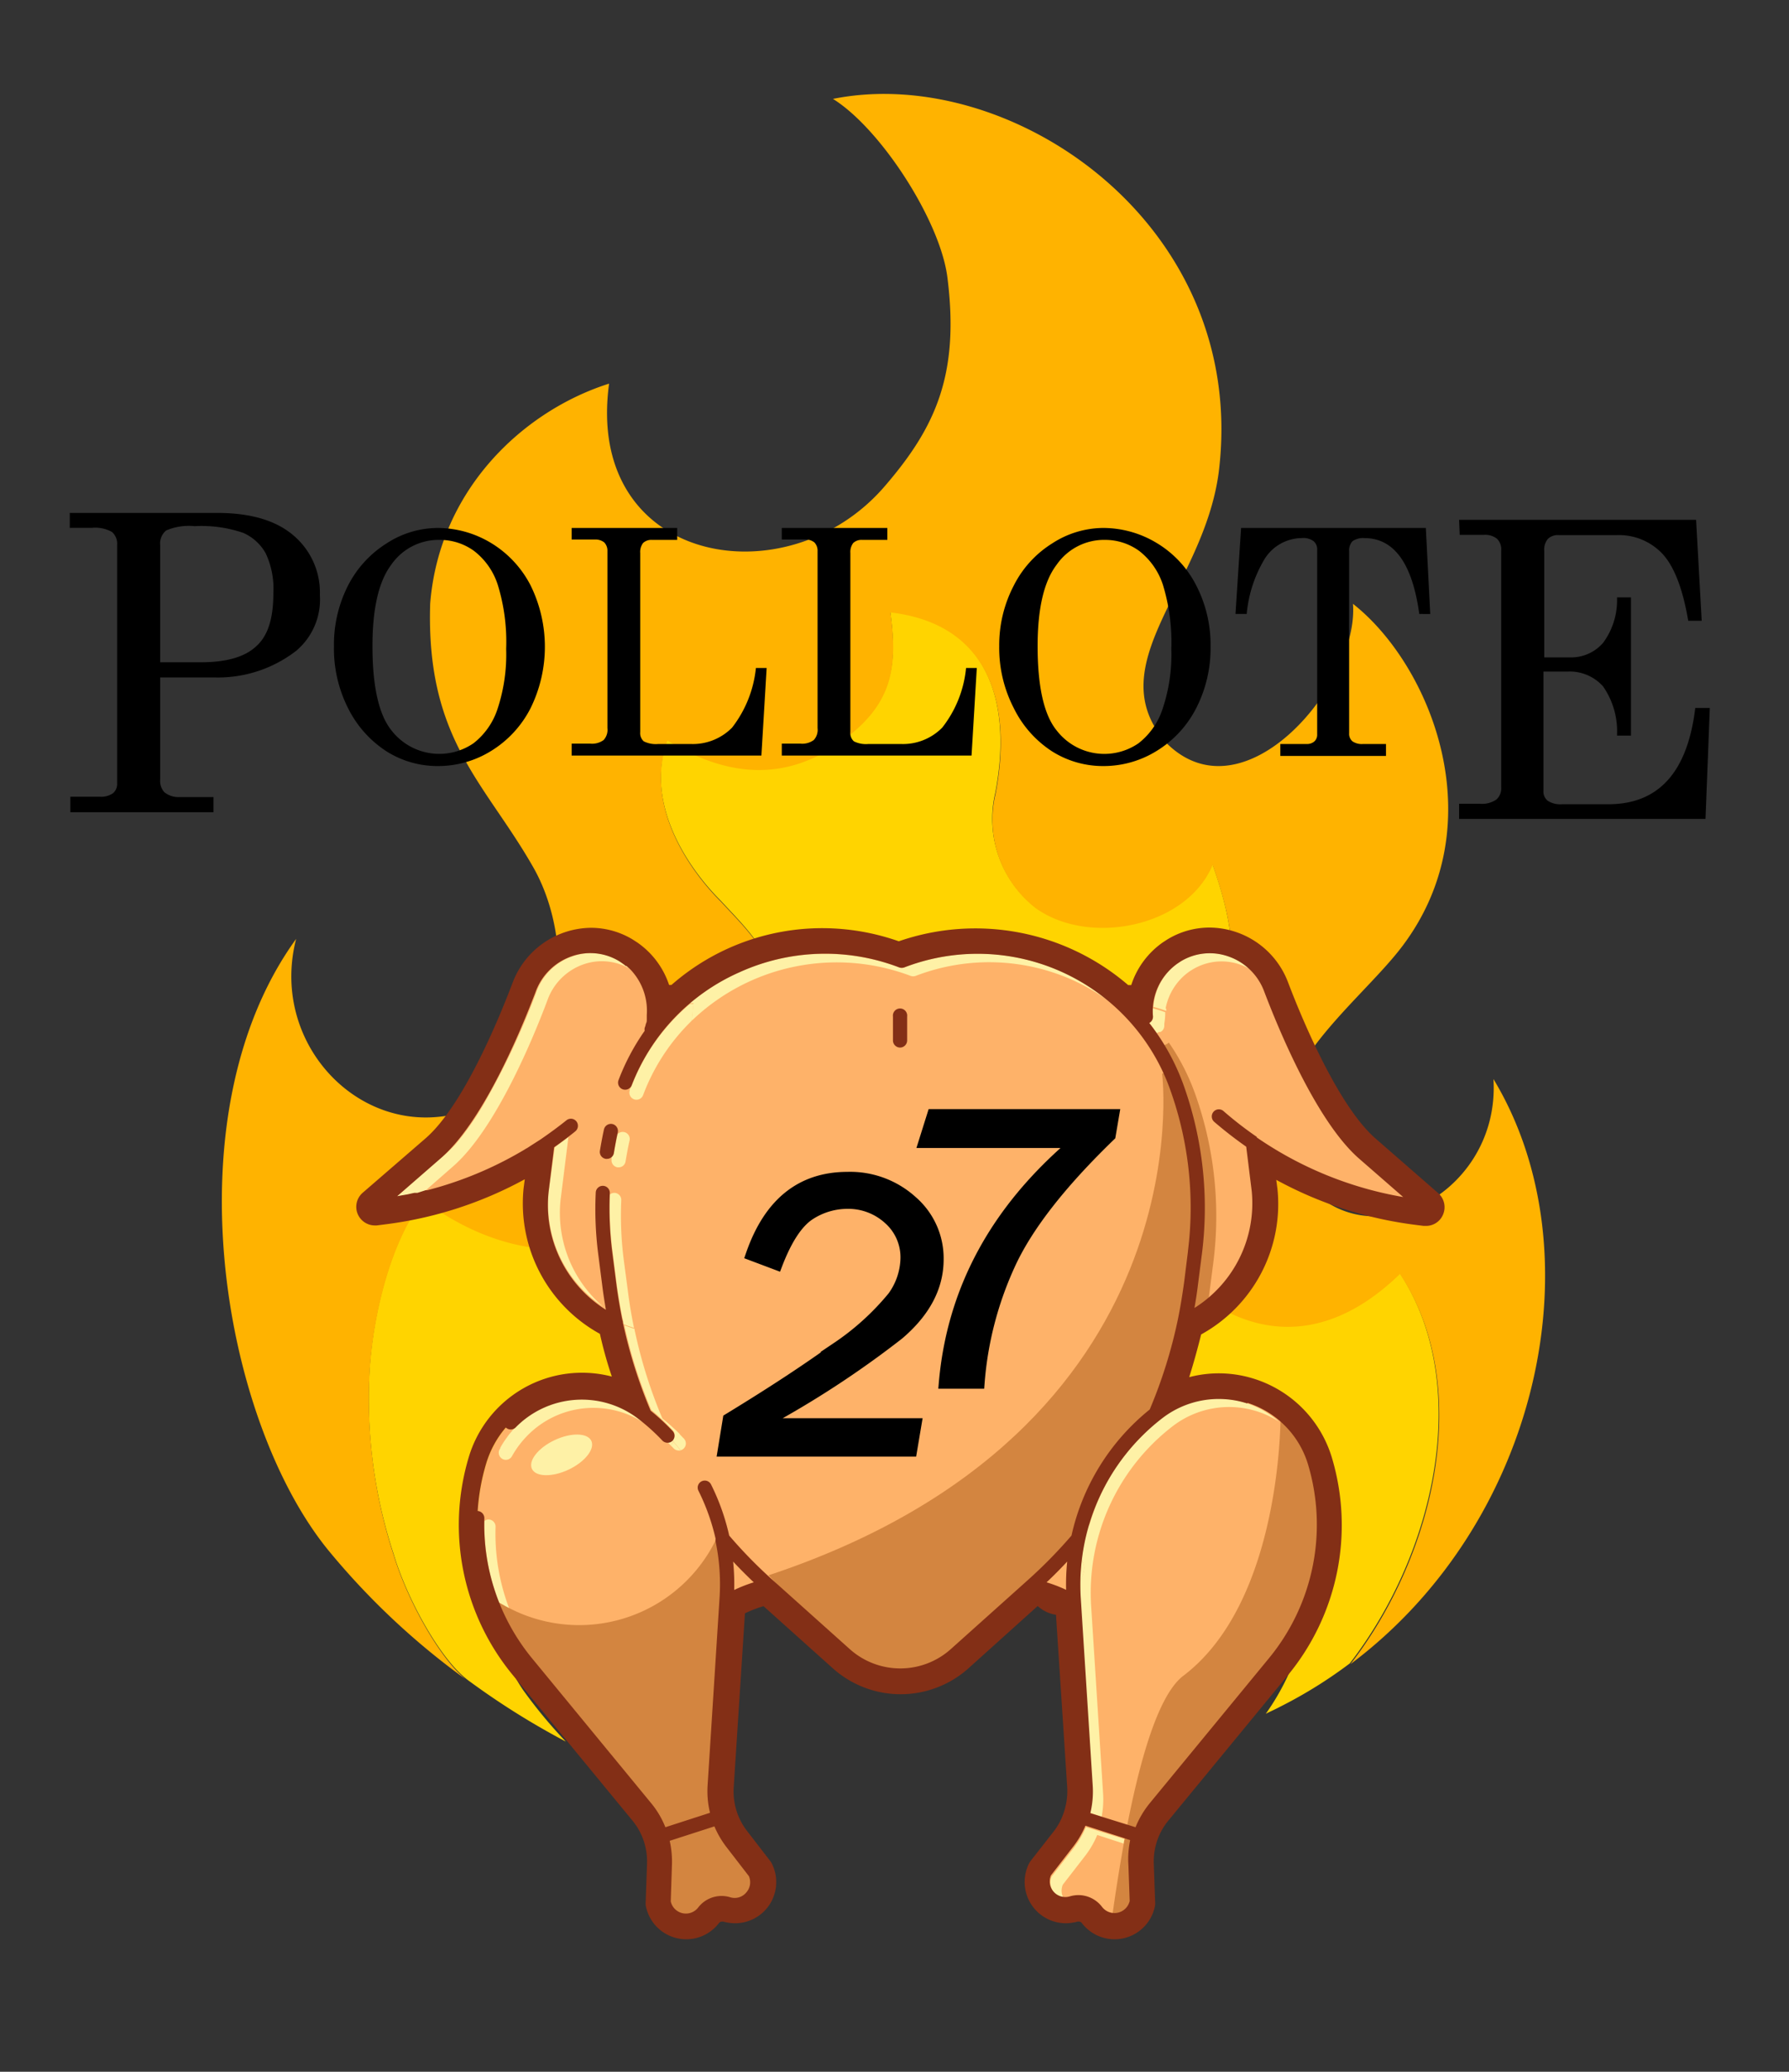 <svg xmlns="http://www.w3.org/2000/svg" viewBox="0 0 150 173.68"><rect x="0" y="0" width="150" height="173.68" fill="#333333" stroke="none"/><defs><style>.cls-1{isolation:isolate;}.cls-2{mix-blend-mode:soft-light;}.cls-3{fill:#fef1a6;}.cls-4{fill:#ffd400;}.cls-5{fill:#ffb300;}.cls-6,.cls-8{opacity:0;}.cls-7,.cls-8{fill:#fff;}.cls-9{fill:#feb269;}.cls-10{mix-blend-mode:multiply;}.cls-11{fill:#d38540;}.cls-12,.cls-14{fill:none;}.cls-13{fill:#832f16;}.cls-14{stroke:#000;stroke-miterlimit:10;stroke-width:0.84px;}</style></defs><title>pollote</title><g class="cls-1"><g id="OBJECT"><g class="cls-2"><path class="cls-3" d="M91.47,160.64a1.28,1.28,0,0,0-1.4-.45,2.57,2.57,0,0,1-1.67-.09l0,0a2.46,2.46,0,0,0,2.6.78,1.27,1.27,0,0,1,.67,0A1.7,1.7,0,0,1,91.47,160.64Z"/></g><g class="cls-2"><path class="cls-3" d="M92.41,159.91a1.24,1.24,0,0,0,.74.47,2.58,2.58,0,0,0-.79-.52Z"/></g><path class="cls-4" d="M113.17,139.45a38.18,38.18,0,0,1-5.86,3.64c-.39.21-.81.39-1.18.58,5.36-7.52,5.4-19-1.33-25-.13,6.82-8.46,9.91-11.62,5.14-4.07-6.16-.87-8.09-2.93-16-2.7-10.39-11.18-13.69-20.59-12,7.06,2.7,4.44,12.8.06,19.54a13.13,13.13,0,0,1-13,5.44c-2.93-.64-4.86-.24-2.76-4.79-8.17,4.24-12,4.6-13.07,9.88-1.06,5,.25,11.85,3,15.84A40.36,40.36,0,0,0,47.44,146a64.21,64.21,0,0,1-8-5c-.14-.1-.29-.21-.43-.33-2.23-1.83-4.89-6.67-6-10.37a41.72,41.72,0,0,1-2-15.81c.33-4.47,1.7-10.35,4.46-14,0,0,5.1,4.3,11.45,4.16,7.88-.17,13.16-5.14,16.86-11.43,1.66-2.83,1.78-7,1.33-10.23s-2.6-5.23-4.68-7.48c-2.6-2.59-6.44-8-4.49-13.5,4.49,2.76,9.35,3.63,14.19.35,4.51-3.12,5.2-6.07,4.51-11.1,8.81,1,10.12,8.44,8.81,15.21a9.4,9.4,0,0,0,3.39,9.6c4.51,3.2,12.66,1.56,14.82-3.63,1.29,3.63,2.57,8.5.7,12.92-2.07,4.89-3.82,6.3-5.4,11.24-1,3.62-.12,8.69,3.12,11.43,4,3.39,10.41,5.36,17.29-1.31C123.52,116.16,120.3,130.23,113.17,139.45Z"/><path class="cls-5" d="M113.23,139.51c7.13-9.23,10.35-23.3,4.15-32.71-6.87,6.67-13.23,4.7-17.28,1.31-3.25-2.74-4.16-7.81-3.12-11.43,1.58-4.94,3.32-6.36,5.4-11.24,1.87-4.43.58-9.29-.71-12.93-2.16,5.2-10.3,6.84-14.81,3.64a9.36,9.36,0,0,1-3.39-9.6c1.31-6.77,0-14.17-8.81-15.21.69,5,0,8-4.51,11.1-4.84,3.28-9.7,2.41-14.19-.36C54,67.59,57.85,73,60.45,75.59c2.07,2.24,4.22,4.22,4.67,7.48s.34,7.4-1.33,10.22c-3.7,6.3-9,11.27-16.85,11.43-6.36.15-11.45-4.15-11.45-4.15-2.76,3.63-4.13,9.52-4.47,14a42,42,0,0,0,2,15.82c1.12,3.7,3.78,8.54,6,10.37a61.51,61.51,0,0,1-11.55-10.87c-8.9-11-13.26-36.53-2.64-51.18C22.69,87,29.38,94.6,37.09,93.59c10.33-1.35,11.66-13.78,7.63-20.87S35.7,62,36.07,50.59c.77-9.6,7.86-16.17,15-18.43C49,47.33,66,50.32,74.2,40.74c4.22-4.9,6.26-9.31,5.24-17.45-.58-4.74-5.57-12.49-9.6-15,14.92-3,34.89,10.52,32.35,31.26-1.24,9.6-10.12,16.14-4.42,22.71,6.56,6.59,16.19-5,15.67-11.64,6.46,5.07,11.94,18.31,4.17,28.66-3.74,5-13.13,11.51-9.1,18.51,4.93,8.61,17.33,2.79,16.71-7.33C134,105,129.14,127.6,113.23,139.51Z"/><g class="cls-6"><path class="cls-7" d="M36.74,64.92a8.78,8.78,0,0,1-4.68-1.36,9.93,9.93,0,0,1-3.48-3.87,11.88,11.88,0,0,1-1.3-5.52,11.62,11.62,0,0,1,1.26-5.4A9.67,9.67,0,0,1,32,45a8.71,8.71,0,0,1,4.65-1.39,9.35,9.35,0,0,1,4.88,1.37,9.58,9.58,0,0,1,3.56,3.82,12.35,12.35,0,0,1,0,10.93,9.64,9.64,0,0,1-3.55,3.85A9.1,9.1,0,0,1,36.74,64.92Zm.13-19a4.17,4.17,0,0,0-3.51,1.8c-1,1.27-1.42,3.42-1.42,6.4,0,3.23.48,5.46,1.44,6.64a4.35,4.35,0,0,0,5.91.94A5.3,5.3,0,0,0,41,59.23a13.63,13.63,0,0,0,.7-4.83,15.92,15.92,0,0,0-.65-5.12,5.29,5.29,0,0,0-1.74-2.53A4.13,4.13,0,0,0,36.87,46Z"/></g><path d="M36.67,44.26a8.7,8.7,0,0,1,4.52,1.27,8.91,8.91,0,0,1,3.3,3.55,11.65,11.65,0,0,1,0,10.28,9,9,0,0,1-3.29,3.58,8.43,8.43,0,0,1-4.45,1.28A8,8,0,0,1,32.43,63a9.14,9.14,0,0,1-3.23-3.6A11.09,11.09,0,0,1,28,54.17a10.9,10.9,0,0,1,1.18-5.08,9,9,0,0,1,3.24-3.54A7.89,7.89,0,0,1,36.67,44.26Zm.2,1a4.83,4.83,0,0,0-4.07,2.09q-1.57,2.09-1.57,6.81c0,3.41.54,5.77,1.6,7.08a5.07,5.07,0,0,0,6.87,1.07,6,6,0,0,0,2-2.83,14.55,14.55,0,0,0,.74-5.08,16.2,16.2,0,0,0-.7-5.36,5.83,5.83,0,0,0-2-2.86A4.87,4.87,0,0,0,36.87,45.26Z"/><path class="cls-8" d="M47.22,64V61.67h2.27c.51,0,.64-.11.64-.11a.71.71,0,0,0,.1-.46V46.2c0-.12,0-.19,0-.2s-.12-.07-.33-.07H47.22V43.56H57.48v2.37H54.66a.39.39,0,0,0-.22,0h0a.67.67,0,0,0-.06.36V61.38a.58.58,0,0,0,0,.22h0a3.08,3.08,0,0,0,.79.07h2.68a3.89,3.89,0,0,0,3-1.21,9,9,0,0,0,1.79-4.58l.11-.58H65L64.48,64Z"/><path d="M47.93,44.26h8.85v1H54.66a1,1,0,0,0-.74.26,1.24,1.24,0,0,0-.24.84V61.38a.91.91,0,0,0,.3.77,2.27,2.27,0,0,0,1.22.22h2.68A4.62,4.62,0,0,0,61.38,61a9.76,9.76,0,0,0,2-5h.9l-.44,7.34H47.93v-1h1.56a1.63,1.63,0,0,0,1.12-.3,1.26,1.26,0,0,0,.32-1V46.2a1,1,0,0,0-.27-.73,1.18,1.18,0,0,0-.8-.24H47.93Z"/><path class="cls-8" d="M64.85,64V61.67h2.26c.51,0,.64-.11.64-.11a.71.71,0,0,0,.1-.46V46.2c0-.12,0-.19,0-.2s-.12-.07-.33-.07H64.85V43.56H75.1v2.37H72.28a.39.39,0,0,0-.22,0h0a.67.67,0,0,0-.06.36V61.38a.5.5,0,0,0,0,.22h0a2.84,2.84,0,0,0,.78.07H75.5a3.88,3.88,0,0,0,3-1.21,9,9,0,0,0,1.8-4.58l.1-.58h2.24L82.1,64Z"/><path d="M65.55,44.26H74.4v1H72.28a1,1,0,0,0-.74.26,1.24,1.24,0,0,0-.24.84V61.38a.91.91,0,0,0,.3.77,2.27,2.27,0,0,0,1.22.22H75.5A4.62,4.62,0,0,0,79,61a9.58,9.58,0,0,0,2-5h.9l-.44,7.34H65.55v-1h1.56a1.63,1.63,0,0,0,1.12-.3,1.26,1.26,0,0,0,.32-1V46.2a1,1,0,0,0-.27-.73,1.16,1.16,0,0,0-.8-.24H65.55Z"/><g class="cls-6"><path class="cls-7" d="M92.54,64.92a8.73,8.73,0,0,1-4.68-1.36,9.87,9.87,0,0,1-3.49-3.87,11.85,11.85,0,0,1-1.3-5.52,11.5,11.5,0,0,1,1.27-5.4A9.67,9.67,0,0,1,87.82,45a8.66,8.66,0,0,1,4.64-1.39,9.33,9.33,0,0,1,4.88,1.37,9.54,9.54,0,0,1,3.56,3.83,12.29,12.29,0,0,1,0,10.92,9.71,9.71,0,0,1-3.55,3.85A9.15,9.15,0,0,1,92.54,64.92Zm.13-19a4.17,4.17,0,0,0-3.52,1.8c-.94,1.27-1.42,3.42-1.42,6.4,0,3.23.48,5.46,1.44,6.64a4.24,4.24,0,0,0,3.42,1.7,4.15,4.15,0,0,0,2.49-.76,5.26,5.26,0,0,0,1.75-2.51,13.89,13.89,0,0,0,.69-4.83,15.88,15.88,0,0,0-.65-5.12,5.22,5.22,0,0,0-1.74-2.53A4.1,4.1,0,0,0,92.67,46Z"/></g><path d="M92.46,44.26A8.68,8.68,0,0,1,97,45.53a8.77,8.77,0,0,1,3.3,3.55,10.84,10.84,0,0,1,1.2,5.13,11,11,0,0,1-1.2,5.15A9,9,0,0,1,97,62.94a8.43,8.43,0,0,1-4.44,1.28A8,8,0,0,1,88.23,63,9.07,9.07,0,0,1,85,59.36a11,11,0,0,1-1.22-5.19A10.78,10.78,0,0,1,85,49.09a8.86,8.86,0,0,1,3.23-3.54A7.91,7.91,0,0,1,92.46,44.26Zm.21,1a4.84,4.84,0,0,0-4.08,2.09Q87,49.44,87,54.16q0,5.12,1.6,7.08a5.05,5.05,0,0,0,6.86,1.07,6,6,0,0,0,2-2.83,14.3,14.3,0,0,0,.75-5.08,16.47,16.47,0,0,0-.7-5.36,5.91,5.91,0,0,0-2-2.86A4.86,4.86,0,0,0,92.67,45.26Z"/><path class="cls-8" d="M106.64,64V61.67h2.9a.41.41,0,0,0,.19,0V46.11s0-.17,0-.21a1.05,1.05,0,0,0-.5-.08,3,3,0,0,0-2.55,1.47,10.1,10.1,0,0,0-1.36,4.28l-.09.6H102.9l.49-8.61h16.82l.45,8.61h-2.24l-.08-.6c-.8-5.75-3.14-5.75-3.91-5.75a1.36,1.36,0,0,0-.56.07,1.26,1.26,0,0,0,0,.33V61.47a.32.32,0,0,0,0,.15h0a1.37,1.37,0,0,0,.44.05h2.62V64Z"/><path d="M104.06,44.26h15.49l.37,7.21H119c-.58-4.24-2.12-6.36-4.6-6.36a1.56,1.56,0,0,0-1,.26,1.14,1.14,0,0,0-.28.85V61.47a.82.82,0,0,0,.28.68,1.38,1.38,0,0,0,.89.22h1.92v1h-8.86v-1h2.19a.93.93,0,0,0,.67-.22.75.75,0,0,0,.23-.58V46.11a.89.89,0,0,0-.3-.74,1.42,1.42,0,0,0-1-.26,3.7,3.7,0,0,0-3.12,1.77,10.88,10.88,0,0,0-1.49,4.59h-.94Z"/><path d="M5.85,43H18.22q4.19,0,6.39,1.89a6.26,6.26,0,0,1,2.21,5,5.62,5.62,0,0,1-2,4.68,10.72,10.72,0,0,1-6.89,2.22H13.43v8.56a1.38,1.38,0,0,0,.36,1.07,1.88,1.88,0,0,0,1.27.4H17.9v1.27h-12V66.79H8.37a1.72,1.72,0,0,0,1.1-.29,1,1,0,0,0,.35-.81v-20a1.3,1.3,0,0,0-.44-1.1,2.89,2.89,0,0,0-1.67-.34H5.85Zm7.58,12.52h3.4q3.24,0,4.66-1.35c1-.89,1.43-2.38,1.43-4.44a7,7,0,0,0-.64-3.34,4,4,0,0,0-1.89-1.72,10.8,10.8,0,0,0-4.08-.56,4.82,4.82,0,0,0-2.38.36,1.43,1.43,0,0,0-.5,1.24Z"/><path d="M122.34,43.58h19.87l.47,8.46h-1.13c-.45-2.66-1.17-4.53-2.14-5.59a5,5,0,0,0-3.82-1.59h-4.91a1.18,1.18,0,0,0-.9.32,1.39,1.39,0,0,0-.3,1v8.93h2.15a3.53,3.53,0,0,0,2.79-1.23,6,6,0,0,0,1.16-3.8h1.17V61.67h-1.17a6.62,6.62,0,0,0-1.17-4.13,3.75,3.75,0,0,0-3-1.24h-2v10a1,1,0,0,0,.36.83,1.94,1.94,0,0,0,1.21.29h3.88q6.31,0,7.28-8.07h1.22L143,68.65H122.34V67.38h1.72a2.13,2.13,0,0,0,1.4-.35,1.24,1.24,0,0,0,.41-1V46.16a1.24,1.24,0,0,0-.36-1,1.6,1.6,0,0,0-1.12-.32h-2Z"/><path class="cls-9" d="M119.53,101.18l-5.23-4.57c-3.46-3-6.58-10.59-7.76-13.73a5.44,5.44,0,0,0-7.86-2.79l-.27.17h0a5.46,5.46,0,0,0-2.33,4A11.24,11.24,0,0,0,94,84.1a18.07,18.07,0,0,0-18.62-3.55A17.72,17.72,0,0,0,56.92,84.1a11.58,11.58,0,0,0-2.05.21,5.43,5.43,0,0,0-2.33-4h0l-.27-.17a5.43,5.43,0,0,0-7.85,2.79c-1.19,3.14-4.31,10.7-7.77,13.73l-5.23,4.57.63-.08a31.27,31.27,0,0,0,13.87-5.27l-.5,4a10.93,10.93,0,0,0,6.21,11,40.71,40.71,0,0,0,2.45,7.76l-.19-.14h0a8.37,8.37,0,0,0-7.68-1.35h0a8.36,8.36,0,0,0-5.45,5.58h0a18.23,18.23,0,0,0,3.39,16.78l10,12.16a7,7,0,0,1,1.28,2.34,7.24,7.24,0,0,1,.32,2.36l-.11,3.14a1.9,1.9,0,0,0,3.37.83h0a1.91,1.91,0,0,1,2-.65A1.9,1.9,0,0,0,63.3,157l-1.93-2.49a7.17,7.17,0,0,1-1.11-2.1h0a7,7,0,0,1-.34-2.65l1-15.4A11.06,11.06,0,0,1,64.39,133l6.44,5.77a7,7,0,0,0,9.29,0L86.56,133c.33-.29.65-.6,1-.9a1,1,0,0,0,0,.3,1.52,1.52,0,0,0,.55,1.14,1.29,1.29,0,0,0,.84.34,1.24,1.24,0,0,0,.84-.34,1.85,1.85,0,0,0,.21-.33l0,0,0,.9,1,15.7a7,7,0,0,1-.34,2.65h0a7.17,7.17,0,0,1-1.11,2.1L87.65,157a1.9,1.9,0,0,0,2.25,2.65,1.91,1.91,0,0,1,2,.65h0a1.9,1.9,0,0,0,3.37-.83l-.11-3.14a7.25,7.25,0,0,1,.33-2.36,7,7,0,0,1,1.27-2.34l10-12.16a18.26,18.26,0,0,0,3.4-16.78h0a8.37,8.37,0,0,0-13.14-4.23h0l-.18.14a41.41,41.41,0,0,0,2.44-7.76,10.92,10.92,0,0,0,6.21-11l-.5-4a31.25,31.25,0,0,0,13.87,5.26ZM90.14,130.4a1.15,1.15,0,0,0-1,.09l-.13.09c.48-.5.94-1,1.39-1.54C90.28,129.49,90.21,130,90.14,130.4Z"/><g class="cls-10"><path class="cls-11" d="M98,87.4a.64.64,0,0,1-.2.14,6,6,0,0,1-.93.32,17.18,17.18,0,0,1,2.22,4.25,29.27,29.27,0,0,1,1.47,13.51l-.33,2.65c-.08.57-.16,1.13-.26,1.69a6,6,0,0,1,1.25-.3c.07-.41.13-.82.18-1.24l.34-2.65a30.54,30.54,0,0,0-1.53-14.06A18.46,18.46,0,0,0,98,87.4Z"/></g><g class="cls-10"><path class="cls-11" d="M97.44,90s3.74,29.87-33,42.06l5.15,5.49,3.55,2.93,4.83-.55L83,136.43l4.09-4,3.8-4.28,1.45-4.87,3-3.38,1.49-1.61,1.45-3.88,2.12-7.83-.18-6.07L100,95.07l-2-5.23Z"/></g><g class="cls-10"><path class="cls-11" d="M95.31,159.44l-.11-3.14a7.25,7.25,0,0,1,.33-2.36h0a7,7,0,0,1,1.27-2.34l10-12.16a18.26,18.26,0,0,0,3.4-16.78h0a8.37,8.37,0,0,0-2.83-4.17c0,.05.19,15.68-8.16,22-2.62,2-4.57,10.17-6,20.49A1.89,1.89,0,0,0,95.31,159.44Z"/></g><g class="cls-10"><path class="cls-11" d="M54.15,151.6a7,7,0,0,1,1.28,2.34h0a7.24,7.24,0,0,1,.32,2.36l-.11,3.14a1.9,1.9,0,0,0,3.37.83h0a1.91,1.91,0,0,1,2-.65A1.9,1.9,0,0,0,63.3,157l-1.93-2.49a7.17,7.17,0,0,1-1.11-2.1h0a7,7,0,0,1-.34-2.65l1-15.7a18.37,18.37,0,0,0-.13-3.64l-.56-1.78h0a12.76,12.76,0,0,1-17.85,6L41.21,134l1.55,3.51a18.58,18.58,0,0,0,1.39,1.94Z"/></g><g class="cls-2"><path class="cls-3" d="M41.83,134.33l.57.32.28.15A17.61,17.61,0,0,1,41.55,128a.6.6,0,0,0-.57-.62h0a.57.57,0,0,0-.36.13A17.54,17.54,0,0,0,41.83,134.33Z"/></g><g class="cls-2"><path class="cls-3" d="M90.69,130.82a1,1,0,0,1,.22.69,2.37,2.37,0,0,1-.34,1c0,.48,0,1,0,1.45l1,15.7a7.71,7.71,0,0,1-.2,2.3l1,.33a7.7,7.7,0,0,0,.12-1.92l-1-15.7a17.62,17.62,0,0,1,6.81-15.09,7.76,7.76,0,0,1,7.14-1.25,7.86,7.86,0,0,1,1.78.84,7.76,7.76,0,0,0-9.87-.3c-.38.29-.75.61-1.11.93a40.5,40.5,0,0,1-5,8.14A17.12,17.12,0,0,0,90.69,130.82Z"/></g><g class="cls-2"><path class="cls-3" d="M89.11,158,91,155.56a7.64,7.64,0,0,0,1-1.73l2.21.72c0-.13.05-.26.07-.38l-3.23-1a8.44,8.44,0,0,1-.67,1.26l-.32.45h0l-1.89,2.44a1.33,1.33,0,0,0,1,1.81A1.32,1.32,0,0,1,89.11,158Z"/></g><g class="cls-2"><path class="cls-3" d="M90.69,130.82a16.38,16.38,0,0,0-.12,1.72,2.37,2.37,0,0,0,.34-1A1,1,0,0,0,90.69,130.82Z"/></g><g class="cls-2"><path class="cls-3" d="M94.9,121.28c-.12.14-.24.27-.35.41l-.07.09q-.45.57-.87,1.17s-.07.1-.1.16l-.21.31a17.72,17.72,0,0,0-2,4.55,40.5,40.5,0,0,0,5-8.14A17.52,17.52,0,0,0,94.9,121.28Z"/></g><g class="cls-2"><path class="cls-3" d="M94.94,84.15l.22,0a18.27,18.27,0,0,0-1.68-1.34A16.56,16.56,0,0,1,94.94,84.15Z"/></g><g class="cls-2"><path class="cls-3" d="M107.09,82.67c1.17,3.08,4.24,10.55,7.6,13.49L119,99.9l0-.15-3.3-2.88c-3.36-2.94-6.43-10.41-7.6-13.48a6.08,6.08,0,0,0-2.55-3.07A6.08,6.08,0,0,1,107.09,82.67Z"/></g><g class="cls-2"><path class="cls-3" d="M95.47,84.7c0-.16,0-.31,0-.46h-.26l-.07-.06-.22,0C95.12,84.33,95.3,84.51,95.47,84.7Z"/></g><g class="cls-2"><path class="cls-3" d="M99,80.59l-.24.16a4.7,4.7,0,0,0-.93.85l0,0-.11.14a1.13,1.13,0,0,1-.1.13,4.92,4.92,0,0,0-.91,2.54,9.69,9.69,0,0,1,1.08.34.66.66,0,0,1,0-.2l-.06,0a4.9,4.9,0,0,1,2-3.11l.24-.15a4.69,4.69,0,0,1,4-.43,5.43,5.43,0,0,1,.88.41A5,5,0,0,0,103,80.17,4.69,4.69,0,0,0,99,80.59Z"/></g><g class="cls-2"><path class="cls-3" d="M96.67,85.17a.6.6,0,0,1-.31.58c.21.27.42.56.62.85l.22-.09.11,0h0a.6.6,0,0,0,.31-.57.41.41,0,0,0,0-.11h0v0a5.69,5.69,0,0,0,.08-.91v-.06a9.69,9.69,0,0,0-1.08-.34A5.77,5.77,0,0,0,96.67,85.17Z"/></g><g class="cls-2"><path class="cls-3" d="M58.13,84.16,58,85.57a17.54,17.54,0,0,1,18.35-3.76.64.64,0,0,0,.43,0,17.13,17.13,0,0,1,13.33.43,17.87,17.87,0,0,1,2.72,1.58,16.88,16.88,0,0,0-3.67-2.29,17.09,17.09,0,0,0-13.33-.43.64.64,0,0,1-.43,0,17.57,17.57,0,0,0-17.55,3l.3,0Z"/></g><g class="cls-2"><path class="cls-3" d="M93.5,84.42l0,0,0,0Z"/></g><g class="cls-2"><path class="cls-3" d="M52.93,91.1a.62.62,0,0,1-.12.19.69.69,0,0,0,0,.1.59.59,0,1,0,1.11.42A17,17,0,0,1,58,85.57l.15-1.41h0l-.3,0A17,17,0,0,0,52.93,91.1Z"/></g><g class="cls-2"><path class="cls-3" d="M51.28,97l0,.18a.6.6,0,0,0,.49.68h.1a.58.58,0,0,0,.58-.5c.1-.57.2-1.15.33-1.72a.59.59,0,0,0-1-.56c-.11.52-.21,1-.3,1.57A.58.58,0,0,1,51.28,97Z"/></g><g class="cls-2"><path class="cls-3" d="M46.39,117.65a7.7,7.7,0,0,0-3.17,2,4.48,4.48,0,0,0-.36.4,3.39,3.39,0,0,0-.33.42,7.55,7.55,0,0,0-.58.89l0,.05-.06.09a.6.6,0,0,0,.24.81.59.59,0,0,0,.8-.24,8.1,8.1,0,0,1,1.27-1.7,7.75,7.75,0,0,1,9.8-1.08l-.44-.35A7.76,7.76,0,0,0,46.39,117.65Z"/></g><g class="cls-2"><path class="cls-3" d="M47,100.61l.66-5.28-1.15.85L46,99.9a10.33,10.33,0,0,0,4.57,9.64A10.34,10.34,0,0,1,47,100.61Z"/></g><g class="cls-2"><path class="cls-3" d="M56.39,119.89a.59.59,0,0,1,0,.84h0l.12.14.51-.63a18.58,18.58,0,0,0-1.48-1.32,40.28,40.28,0,0,1-2.33-7.43s0-.06,0-.09c-.29-.09-.58-.19-.86-.3a39.9,39.9,0,0,0,2.26,7.1A18.41,18.41,0,0,1,56.39,119.89Z"/></g><g class="cls-2"><path class="cls-3" d="M56.36,120.73a.55.55,0,0,1-.4.16h0l.27.28.25-.3Z"/></g><g class="cls-2"><path class="cls-3" d="M57.34,120.6l-.35-.36-.51.63c.2.23.4.47.59.71a.62.62,0,0,0,.25-.14A.59.59,0,0,0,57.34,120.6Z"/></g><g class="cls-2"><path class="cls-3" d="M56.23,121.17a3,3,0,0,1,.25.25.61.61,0,0,0,.43.18l.16,0c-.19-.24-.39-.48-.59-.71Z"/></g><g class="cls-2"><path class="cls-3" d="M52.3,105.62a29.21,29.21,0,0,1-.21-5,.59.59,0,0,0-.56-.62.63.63,0,0,0-.39.13,28.72,28.72,0,0,0,.21,4.73l.34,2.65c.13,1,.3,2,.5,3a.6.6,0,0,1,.05.24l.06.27c.28.11.57.21.86.3-.21-1-.39-2.08-.52-3.13Z"/></g><g class="cls-2"><path class="cls-3" d="M53.64,80.41h0l.27.28a.49.49,0,0,1,0-.12l-.1-.08-.3-.2h0A.8.8,0,0,1,53.64,80.41Z"/></g><g class="cls-2"><path class="cls-3" d="M37,97.05l-3.73,3.26.33-.06.52-.09.59-.13.26,0,.62-.15L38,97.77c3.57-3.12,6.74-10.8,7.93-14a4.94,4.94,0,0,1,3-2.93,4.67,4.67,0,0,1,3.85.36L52.55,81l-.06,0a3.15,3.15,0,0,0-.29-.22L52,80.59a4.67,4.67,0,0,0-4-.42,4.93,4.93,0,0,0-3,2.92,62.66,62.66,0,0,1-4.43,9.45,23.81,23.81,0,0,1-2.18,3.15l0,0-.21.25A12.45,12.45,0,0,1,37,97.05Z"/></g><g class="cls-2"><path class="cls-3" d="M47.68,123.2c1.37-.65,2.22-1.73,1.9-2.41s-1.7-.71-3.08-.06-2.22,1.73-1.9,2.41S46.3,123.85,47.68,123.2Z"/></g><path class="cls-12" d="M106.54,82.88a5.53,5.53,0,0,0-5.14-3.56,5.16,5.16,0,0,0-2.72.77l-.27.17h0a5.46,5.46,0,0,0-2.33,4A11.24,11.24,0,0,0,94,84.1a18.17,18.17,0,0,0-12.22-4.74,17.76,17.76,0,0,0-6.4,1.19A17.71,17.71,0,0,0,56.92,84.1a11.58,11.58,0,0,0-2.05.21,5.43,5.43,0,0,0-2.33-4h0l-.27-.17a5.16,5.16,0,0,0-2.72-.77,5.51,5.51,0,0,0-5.13,3.56c-1.19,3.14-4.31,10.7-7.77,13.73l-5.23,4.57.63-.08a31.27,31.27,0,0,0,13.87-5.27l-.5,4a10.93,10.93,0,0,0,6.21,11,40.71,40.71,0,0,0,2.45,7.76l-.19-.14h0a8.35,8.35,0,0,0-13.13,4.23h0a18.23,18.23,0,0,0,3.39,16.78l10,12.16a7,7,0,0,1,1.28,2.34,7.24,7.24,0,0,1,.32,2.36l-.11,3.14A1.9,1.9,0,0,0,57.52,161a1.84,1.84,0,0,0,1.49-.74,1.91,1.91,0,0,1,1.5-.73,1.68,1.68,0,0,1,.54.08,2.15,2.15,0,0,0,.55.08A1.9,1.9,0,0,0,63.3,157l-1.93-2.49a7.17,7.17,0,0,1-1.11-2.1h0a7,7,0,0,1-.34-2.65l1-15.4A11.06,11.06,0,0,1,64.39,133l6.44,5.77a7,7,0,0,0,9.29,0L86.56,133c.33-.29.65-.6,1-.9a1,1,0,0,0,0,.3,1.52,1.52,0,0,0,.55,1.14,1.29,1.29,0,0,0,.84.34,1.24,1.24,0,0,0,.84-.34,1.85,1.85,0,0,0,.21-.33l0,0,0,.9,1,15.7a7,7,0,0,1-.34,2.65h0a7.17,7.17,0,0,1-1.11,2.1L87.65,157a1.91,1.91,0,0,0,1.7,2.73,2.15,2.15,0,0,0,.55-.08,1.68,1.68,0,0,1,.54-.08,1.9,1.9,0,0,1,1.5.73h0a1.84,1.84,0,0,0,1.49.74,1.9,1.9,0,0,0,1.88-1.57l-.11-3.14a7.25,7.25,0,0,1,.33-2.36h0a7,7,0,0,1,1.27-2.34l10-12.16a18.26,18.26,0,0,0,3.4-16.78h0a8.37,8.37,0,0,0-13.14-4.23h0l-.18.14a41.41,41.41,0,0,0,2.44-7.76,10.93,10.93,0,0,0,6.21-11l-.5-4a31.25,31.25,0,0,0,13.87,5.26l.63.08-5.23-4.57C110.84,93.58,107.72,86,106.54,82.88ZM90.14,130.4a1.38,1.38,0,0,0-.45-.08,1,1,0,0,0-.57.17l-.13.09c.48-.5.94-1,1.39-1.54C90.28,129.49,90.21,130,90.14,130.4Z"/><path class="cls-13" d="M51.35,94.23a.6.6,0,0,0-.71.45c-.13.59-.24,1.19-.34,1.79a.59.59,0,0,0,.49.68h.1a.58.58,0,0,0,.58-.5c.1-.58.2-1.16.33-1.72A.6.6,0,0,0,51.35,94.23Z"/><path class="cls-13" d="M75.46,87.82a.6.6,0,0,0,.6-.6v-2a.6.6,0,1,0-1.19,0v2A.6.6,0,0,0,75.46,87.82Z"/><path class="cls-13" d="M120.56,100l-5.23-4.56c-3.3-2.88-6.45-10.76-7.34-13.11a7.09,7.09,0,0,0-6.59-4.57,6.78,6.78,0,0,0-3.53,1l-.34.22a7,7,0,0,0-2.68,3.6l-.26,0a19.64,19.64,0,0,0-19.23-3.67A19.39,19.39,0,0,0,69,77.81,19.18,19.18,0,0,0,56.3,82.57h-.2A7,7,0,0,0,53.42,79l-.34-.22a6.75,6.75,0,0,0-3.53-1A7.1,7.1,0,0,0,43,82.33c-.89,2.35-4,10.23-7.33,13.11L30.4,100a1.56,1.56,0,0,0,1,2.73h.19l.63-.08A32.89,32.89,0,0,0,44,98.86l-.1.77v0a12.48,12.48,0,0,0,6.4,12.19c.27,1.21.6,2.4,1,3.58a9.91,9.91,0,0,0-12,6.77h0A19.77,19.77,0,0,0,43,140.43l10,12.16a5.29,5.29,0,0,1,1,1.82,5.43,5.43,0,0,1,.25,1.83l-.11,3.15a1.84,1.84,0,0,0,0,.33,3.45,3.45,0,0,0,6.13,1.51.33.33,0,0,1,.27-.14l.1,0a3.7,3.7,0,0,0,1,.14,3.45,3.45,0,0,0,3.1-4.95,1.17,1.17,0,0,0-.17-.28l-1.92-2.49a5.34,5.34,0,0,1-.87-1.63,5.42,5.42,0,0,1-.26-2.07l.94-14.56a9.4,9.4,0,0,1,1.56-.6l5.81,5.21a8.53,8.53,0,0,0,11.37,0L87,134.64l.09.07a2.88,2.88,0,0,0,1.45.66l.94,14.46a5.55,5.55,0,0,1-.27,2.06,5.25,5.25,0,0,1-.86,1.64L86.42,156a1.61,1.61,0,0,0-.17.28,3.46,3.46,0,0,0,3.1,4.95,3.7,3.7,0,0,0,1-.14l.1,0a.32.32,0,0,1,.27.14,3.45,3.45,0,0,0,6.13-1.51,1.84,1.84,0,0,0,0-.33l-.11-3.15a5.43,5.43,0,0,1,.25-1.83,5.29,5.29,0,0,1,1-1.82l10-12.16a19.77,19.77,0,0,0,3.69-18.21h0a9.93,9.93,0,0,0-6.46-6.61,9.79,9.79,0,0,0-5.51-.16c.37-1.18.7-2.37,1-3.58a12.48,12.48,0,0,0,6.4-12.19v0l-.1-.77a32.89,32.89,0,0,0,11.73,3.78l.63.08h.19a1.54,1.54,0,0,0,1.42-.92A1.57,1.57,0,0,0,120.56,100ZM62.79,157.28a1.28,1.28,0,0,1-.21,1.36,1.26,1.26,0,0,1-1.36.41,2.47,2.47,0,0,0-2.68.86,1.3,1.3,0,0,1-2.3-.51l.1-3.08a7.82,7.82,0,0,0-.19-2l3.75-1.21a7.8,7.8,0,0,0,1,1.72Zm-1.23-24a18.78,18.78,0,0,0-.09-2.37c.56.6,1.14,1.18,1.73,1.74A12.16,12.16,0,0,0,61.56,133.29Zm27.83,0a11.66,11.66,0,0,0-1.64-.63c.6-.56,1.17-1.14,1.73-1.74A18.71,18.71,0,0,0,89.39,133.29Zm5.22,23,.11,3.08a1.31,1.31,0,0,1-2.31.51,2.49,2.49,0,0,0-2-1,2.57,2.57,0,0,0-.72.11,1.31,1.31,0,0,1-1.57-1.77l1.89-2.44a7.8,7.8,0,0,0,1-1.72l3.75,1.21A7.82,7.82,0,0,0,94.61,156.32Zm10-38.67a7.77,7.77,0,0,1,5.07,5.18,17.62,17.62,0,0,1-3.29,16.23l-10,12.16a7.81,7.81,0,0,0-1.18,2L91.42,152a7.71,7.71,0,0,0,.2-2.3l-1-15.7a17.62,17.62,0,0,1,6.81-15.09A7.76,7.76,0,0,1,104.56,117.65Zm-5-12.74-.33,2.65c-.14,1-.31,2.07-.52,3.09h0a40.8,40.8,0,0,1-2.36,7.55,18.79,18.79,0,0,0-6.56,10.57,40.49,40.49,0,0,1-3.67,3.74l-6.44,5.77a6.35,6.35,0,0,1-8.49,0l-6.43-5.76h0a39.36,39.36,0,0,1-3.67-3.75,18.65,18.65,0,0,0-1.52-4.28.59.59,0,0,0-1.06.52A17.82,17.82,0,0,1,60,129a.59.59,0,0,0,0,.23,17.51,17.51,0,0,1,.33,4.74l-1,15.7a7.71,7.71,0,0,0,.2,2.3l-3.74,1.21a7.53,7.53,0,0,0-1.18-2l-10-12.16a17.66,17.66,0,0,1-4-11.74.6.6,0,0,0-.56-.61,17.76,17.76,0,0,1,.72-4h0a8.3,8.3,0,0,1,1.64-3,.59.59,0,0,0,.82,0,7.77,7.77,0,0,1,10.31-.71,17.2,17.2,0,0,1,2,1.81.61.61,0,0,0,.43.18.57.57,0,0,0,.41-.16.59.59,0,0,0,0-.84,18.41,18.41,0,0,0-1.83-1.69,41.22,41.22,0,0,1-2.32-7.37.6.6,0,0,0-.05-.24c-.2-1-.37-2-.5-3l-.34-2.65a29.26,29.26,0,0,1-.21-5,.59.59,0,1,0-1.18,0,29.56,29.56,0,0,0,.21,5.15l.34,2.65c.08.66.19,1.32.3,2A10.34,10.34,0,0,1,46,99.9l.46-3.72c.61-.43,1.2-.87,1.78-1.34a.6.6,0,0,0,.09-.83.59.59,0,0,0-.84-.09c-.71.57-1.44,1.1-2.18,1.61l-.33.21-.42.27-.37.24a1.18,1.18,0,0,0-.19.11,30.91,30.91,0,0,1-7.44,3.22h0l-.73.2-.15,0L35,100l-.26,0-.59.13-.52.09-.33.06L37,97.06c3.34-2.93,6.34-9.86,7.68-13.32.09-.23.18-.45.25-.65a4.93,4.93,0,0,1,3-2.92,4.67,4.67,0,0,1,4,.42l.24.16a3.15,3.15,0,0,1,.29.22l.06,0,.27.24h0a3.45,3.45,0,0,1,.26.28h0a5,5,0,0,1,1.18,3.6h0c0,.12,0,.25,0,.38v0c0,.11,0,.22-.07.34v0a2.26,2.26,0,0,1-.11.37,1,1,0,0,0,0,.24,18.75,18.75,0,0,0-2.19,4.13.59.59,0,1,0,1.11.42A17.06,17.06,0,0,1,62,81.51a17.33,17.33,0,0,1,13.39-.41.64.64,0,0,0,.43,0A17.14,17.14,0,0,1,98.13,91.39,29.31,29.31,0,0,1,99.6,104.91Zm5.77-9.56a30.79,30.79,0,0,1-2.8-2.17.59.59,0,0,0-.83.06.6.6,0,0,0,.05.84,34,34,0,0,0,2.69,2.09l.46,3.71a10.37,10.37,0,0,1-4.8,9.81q.18-1,.3-2l.34-2.65A30.6,30.6,0,0,0,99.25,91a18.69,18.69,0,0,0-2.89-5.24.6.6,0,0,0,.31-.58,4.89,4.89,0,0,1,2.08-4.42l.24-.16a4.69,4.69,0,0,1,4-.42,4.91,4.91,0,0,1,3,2.92c1.2,3.16,4.36,10.85,7.93,14l3.73,3.25A30.83,30.83,0,0,1,105.37,95.35Z"/><path class="cls-8" d="M59.59,122.53l.68-4.12.33-.19c3.64-2.23,6.69-4.24,9.06-6a20.88,20.88,0,0,0,4.48-4.06,4.76,4.76,0,0,0,1-2.69,3.4,3.4,0,0,0-1.15-2.65A4.12,4.12,0,0,0,71,101.75a5,5,0,0,0-2.65.83c-.59.36-1.48,1.31-2.41,3.78l-.29.79-3.77-1.42.26-.77c1.61-4.74,4.62-7.14,8.92-7.14a8.58,8.58,0,0,1,6,2.24,7.25,7.25,0,0,1,2.49,5.53c0,2.57-1.22,4.91-3.63,7a68,68,0,0,1-8.83,5.92H77.84l-.67,4.06Z"/><path d="M76.46,121.69H60.58l.45-2.76q5.53-3.37,9.13-6a21.76,21.76,0,0,0,4.68-4.25,5.65,5.65,0,0,0,1.08-3.17,4.24,4.24,0,0,0-1.41-3.27A5,5,0,0,0,71,100.92a5.77,5.77,0,0,0-3.09.94q-1.53,1-2.75,4.21l-2.23-.84q2.25-6.57,8.13-6.57a7.76,7.76,0,0,1,5.43,2,6.38,6.38,0,0,1,2.21,4.91c0,2.33-1.11,4.43-3.33,6.32A80.9,80.9,0,0,1,64,119.31H76.86Z"/><path class="cls-14" d="M76.46,121.69H60.58l.45-2.76q5.53-3.37,9.13-6a21.76,21.76,0,0,0,4.68-4.25,5.65,5.65,0,0,0,1.08-3.17,4.24,4.24,0,0,0-1.41-3.27A5,5,0,0,0,71,100.92a5.77,5.77,0,0,0-3.09.94q-1.53,1-2.75,4.21l-2.23-.84q2.25-6.57,8.13-6.57a7.76,7.76,0,0,1,5.43,2,6.38,6.38,0,0,1,2.21,4.91c0,2.33-1.11,4.43-3.33,6.32A80.9,80.9,0,0,1,64,119.31H76.86Z"/><path class="cls-8" d="M78.23,116.81l.08-.91a29.65,29.65,0,0,1,9.57-19.27H76.28l1.27-4.09H94.42L93.9,95.6l-.2.19c-4.09,4-6.87,7.53-8.27,10.62A28.6,28.6,0,0,0,83,116l-.06.78Z"/><path d="M82.13,116h-3q1-11.76,10.91-20.18H77.41l.76-2.42H93.43l-.31,1.82q-6.28,6.07-8.45,10.88A29.07,29.07,0,0,0,82.13,116Z"/><path class="cls-14" d="M82.13,116h-3q1-11.76,10.91-20.18H77.41l.76-2.42H93.43l-.31,1.82q-6.28,6.07-8.45,10.88A29.07,29.07,0,0,0,82.13,116Z"/></g></g></svg>